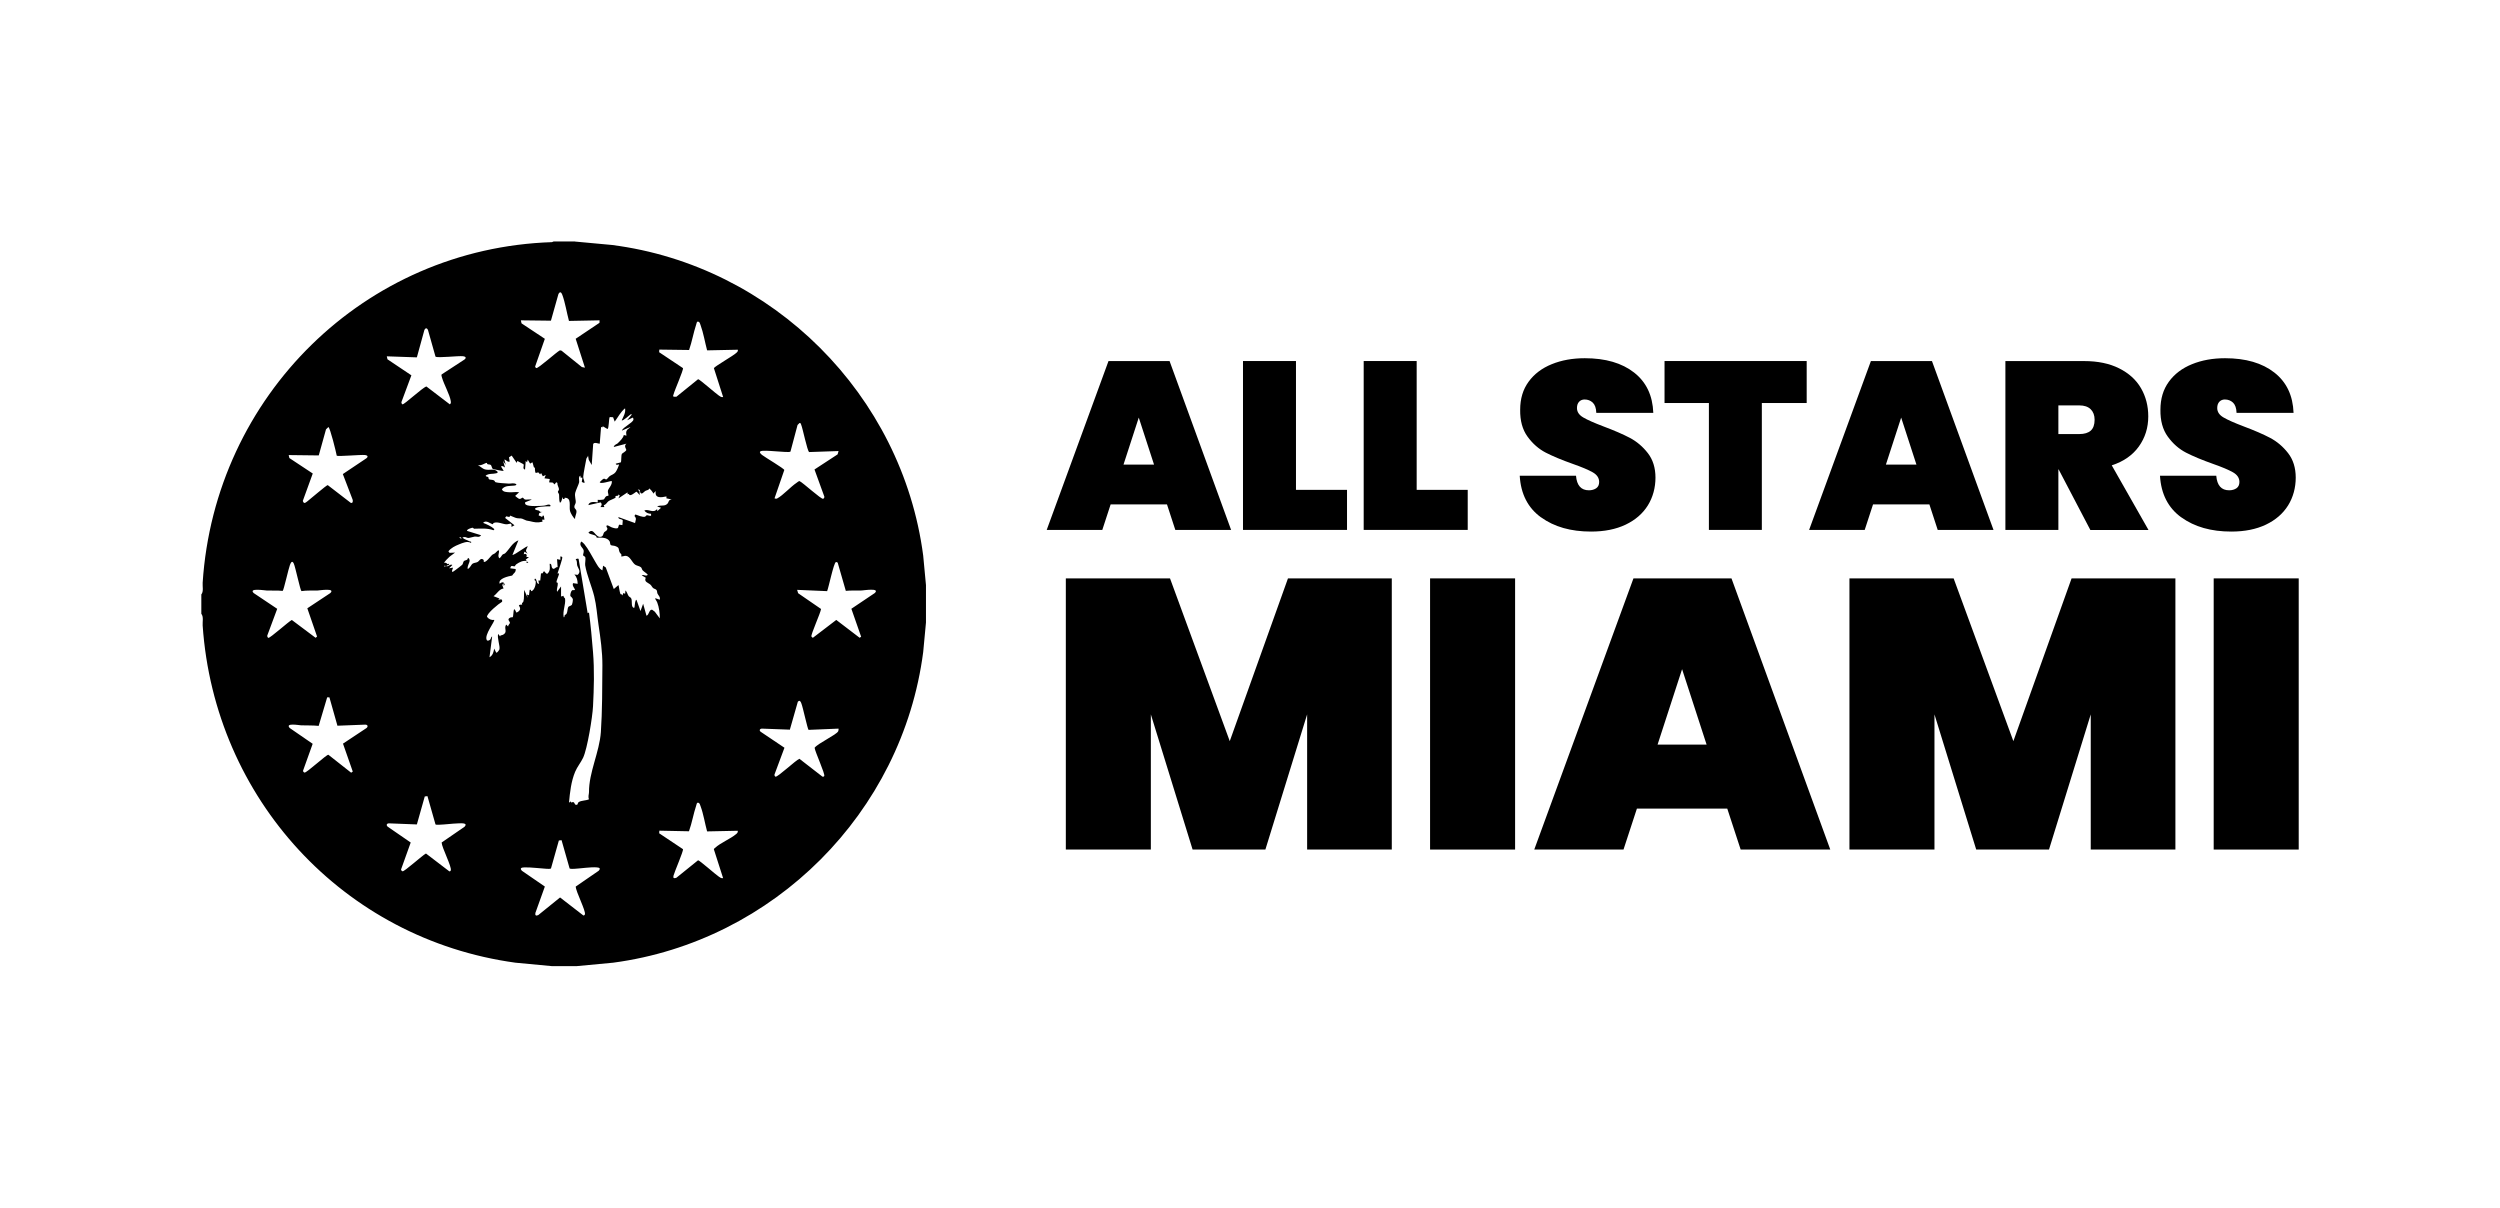 <?xml version="1.0" encoding="UTF-8"?>
<svg id="Layer_1" xmlns="http://www.w3.org/2000/svg" version="1.1" viewBox="0 0 621 300">
  <!-- Generator: Adobe Illustrator 29.7.1, SVG Export Plug-In . SVG Version: 2.1.1 Build 8)  -->
  <g>
    <path d="M142.82,60l9.18.85c39.94,5.13,72.09,37.24,77.32,77.15l.69,7.35v9.28l-.69,7.35c-5.19,39.88-37.15,71.83-76.99,77.15l-9.01.85h-6.3l-9.01-.85c-42.73-5.87-74.72-40.81-77.67-83.76-.06-.92.27-2.18-.33-2.9v-4.81c.6-.72.27-1.98.33-2.9,3.01-46.35,40.22-83.1,86.78-84.61l.4-.17h5.3ZM141.33,79.72c-.55-2.03-.94-4.59-1.67-6.53-.24-.65-.6-.83-.95-.13l-1.86,6.6-7.47-.09.17.75,5.79,3.84-2.4,6.84c-.05.16.15.39.26.43.45.19,5.06-4.01,5.89-4.41l.4.09,5.05,4.07.76.15-2.3-7.18,5.91-3.96.02-.62-7.6.15ZM175.64,87.01c-.53-1.98-.92-4.35-1.62-6.25-.12-.34-.18-.8-.62-.87-.35-.05-.38.46-.46.7-.69,2.08-1.05,4.28-1.77,6.35l-7.4-.1-.04.65,5.92,3.95c.15.5-2.1,5.51-2.35,6.56-.05.22-.22.35.05.55h.67s5.39-4.36,5.39-4.36c.33-.03,4.42,3.6,5.17,4.08.35.22.58.45,1.05.36l-2.3-7.18c.13-.4,4.81-3.07,5.53-3.76.26-.25.5-.39.42-.82l-7.62.16ZM109.7,93.01l5.67-3.7c.54-.42.31-.74-.3-.82-1.25-.15-6.31.49-6.89.1l-1.86-6.59c-.25-.59-.64-.6-.91,0l-1.86,6.77-7.47-.26.17.74,5.94,3.98-2.47,6.64c-.04.18.1.54.26.57.44.09,4.98-4.18,5.94-4.44l5.82,4.44c.34-.24.27-.52.22-.87-.22-1.5-1.71-4.14-2.17-5.79-.06-.22-.2-.57-.09-.77ZM125.08,145.03c-.16.04-.24.14-.33.25l.33.9c-1.11.15-1.62,1.32-2.49,1.91l1.49.58-.33.33c.55-.11,1.1-.35.97.48-.83.46-3.82,2.89-3.75,3.75.43.56,1.08.87,1.78.74.32.29-2.57,3.74-1.83,5.03.17.3.67.05.84-.13.23-.24.19-.7.49-.75l-.66,5.14c.8-.43,1.04-1.31,1.16-2.15l.5.99c.21.19.75-.64.8-.78.24-.78-.63-2.86-.3-3.86l.49.66c-.07-.4.4-.26.76-.47,1.21-.71.07-1.53.74-2.51l.49.5c-.06-.33.43-.73.44-.91.03-.39-.87-.85.07-1.32.2-.1.6-.06.64-.1.11-.12.17-1.56.26-1.81.19-.58.54.67.67.67.85-.4,1.18-.93.58-1.74.16-.35.68-.18.83-.26.01,0-.11-.21-.05-.32.09-.17.29-.26.35-.46.23-.83.08-1.98.21-2.86l.83,1.99-.16-.83.5.17.17-1.33c.41-.21.31.36.41.33.81-.21,1.21-1.81,1.08-2.54-.02-.14-.5-.07-.16-.61.59.24.25,1.35.99,1.32l-.16-.82h.47s.19-1.83.19-1.83c.45.26.46-.23.74-.5.15,0,.57.88.92.58.71-.81.52-1.41.49-2.41.59-.09.34.71.66,1.08.46.53.76-.33,1.32-.26l-.15-1.98.83.17v-.83c.21-.05.43.08.49.27s-.98,3.34-1.15,3.79c-.18.49.43-.16.32.32-.13.55-.61,1.52-.64,2.01,0,.08.31,0,.34.31.05.61-.35,1.4-.18,2.08l.99-1.33v2.49l.66-.17c-.15.44.31.45.34.74.19,1.42-.65,3.06-.34,4.57.29.05.12-.31.26-.49.12-.15.32-.14.45-.38.27-.47.21-1.31.43-1.67.14-.23.72-.22.92-.61.1-.2.24-.97.22-1.2-.06-.53-.62-.84-.63-.9-.07-.34.13-1.17.41-1.4.24-.2.55.11.75-.22-.27-.5-.74-.99-.49-1.58l1.15.16c-.04-.89-.18-1.67-.83-2.31l.83.09c.94-.86.12-1.53-.13-2.37-.13-.46.09-1.06-.37-1.46-.03-.08.65-.37.74-.08l2.24,13.43.33-.17c.44,3.29.73,6.55,1,9.86.36,4.43.23,8.96,0,13.43-.13,2.65-1.4,10.52-2.46,12.78-.53,1.14-1.48,2.28-1.98,3.49-1.01,2.43-1.29,5.09-1.53,7.67l.49-.33c-.07.59.3.05.67.23.23.12.27.55.44.6.76.2.41-.36.83-.64.64-.43,1.82-.34,2.54-.7-.29-.66,0-1.23,0-1.75-.04-4.94,2.6-9.94,2.95-14.95s.35-11.34.38-16.52c.02-3.39-.48-6.88-.97-10.14-.35-2.35-.49-4.75-1.06-7.06-.6-2.43-1.86-5.3-2.25-7.72-.07-.43.14-1.39.05-1.89-.07-.38-.5-.35-.56-.57s.2-.71.15-1.13c-.09-.78-1.28-1.2-.66-2.25.14-.11.71.48.81.6,1.07,1.3,1.75,2.79,2.6,4.18.52.85.98,1.9,1.89,2.34l.17-1.16.67.44,1.99,5.36,1.16-.99c.08.08.29,1.85.49,2.21.13.23.73-.13.51.77l.17-.99.49.17.08-.83c.39.37.49.96.77,1.38.16.24.48.32.62.54.39.61-.08,2.06.6,2.38.33.16.26-.34.3-.53.09-.44.06-1.26.44-1.46l1,2.82.66-1.82.83,2.98c.68-.22.62-1.58,1.4-1.5l.67.5,1.24,1.66c.03-1.18-.19-2.82-.63-3.93-.35-.89-1.27-1.43.63-.71.17-.69-.36-1.07-.57-1.5-.14-.29-.05-.64-.25-.91-.17-.24-.63-.3-.84-.49-.29-.26-.4-.6-.66-.83-.61-.54-1.65-.67-1.17-1.73l-.99-.59c.47-.32,1.11.39,1.49-.16-.35-.43-.86-.67-1.25-1.07-.21-.21-.22-.55-.41-.75-.31-.32-1.07-.39-1.48-.68-.77-.55-1.23-2.06-2.28-2.19-.37-.05-.8.23-1.21.13.3-.58-.21-.65-.37-1.04-.35-.86.08-1.09-1.12-1.53-.31-.11-.82-.08-1.06-.23-.21-.14-.15-.65-.27-.88-.57-1.08-2.16-1.01-3.22-.95-.11-.88-1.48-.62-2.08-1.25,1.37-1.48,1.68,1.39,3.15,1.01.6-.16.5-.74.75-1.08.19-.26.61-.3.78-.72.16-.38-.16-.49-.19-.72-.08-.74.94.07,1.31.19.39.13,1.32.46,1.57.09l.24-.76.84.1.09-1.16c-.22-.45-1.14-.17-1.09-.83l4.14,1.49c.12-.8.48-1.07-.15-1.76l.23-.38c.58.2,1.85.76,2.41.55.14-.05.26-.32.43-.35.25-.05.73.23,1.06.13v-.5c-.62.03-1.34-.27-1.66-.83,1.16-.43,2.16.81,3.15-.33l.08.5.91-.83-.99-.33c1.01-.48,1.87.13,2.65-.76.25-.29.15-.92,1-.98l-1.32-.27v-.48c-1.28.26-2.97.59-2.66-1.33l-.66.66c.17-.26-.92-1.37-.99-1.32.03.44-.58.41-.95.63-.34.2-.81.95-1.17.49-.24-.31.06-.98-.7-.79l.42.33.08,1-.76-.83c-.24-.06-1.02.85-1.65.84-.34,0-.15-.52-.57-.18l-.08-.5-2.24,1.49.33-.74-.33-.25c.07.48-.42.27-.68.41-.16.08.02.37-.02.39-.29.24-1.41.63-1.72.85-.41.28-.66.92-1.23,1.02l.16.48h-.99c.33-.39.46-.76.06-1.17l-3.04.68c.14-.97,1.62-.82,2.32-.66v-.67c.22.1,1.37-.01,1.5-.09.18-.11.3-.54.57-.75.18-.13.54-.14.57-.17.12-.14-.18-.83-.12-1.19.1-.64,1.14-1.47.97-2.45-.12-.12-2.99.91-2.98.25.23-.21.73-.76.99-.83.28-.08.44.27.67.17.18-.08.57-.64.83-.83.41-.3,1.01-.42,1.43-.97.29-.38.74-1.39.88-1.86.06-.19-.79.3-.83-.25l1.25-.32c.19-.27.04-1.71.28-2.13.07-.12,1.05-.63,1.08-.95.02-.29-.7-.97.04-1.57l-3.15.83c.09-.57.76-.71.94-.88.56-.55,1.46-1.38,1.55-2.1l.66.17c0-.44-.17-.76.03-1.2.23-.5.69-.58.96-.96l-2.15.91c.35-.89,2.7-1.92,2.9-2.72.03-.13-.05-.53-.18-.52l-1.4.67,1.16-1.41c.03-.12-.17-.11-.25-.08-.27.12-1.96,1.77-2.24,1.49.43-.94,1.04-1.93.83-2.98-1.11.89-1.73,2.19-2.57,3.31l-.4-1.09-.82-.05c-.28.17-.17,2.96-.6,2.96l-1.14-.67-.13.29-.3-.12-.33,4.15c-.1.11-1.43-.53-1.63.11l-.36,5.2-.75-1.32-.24-1.5c.29.69-.3.98-.34,1.24-.2,1.16-.72,3.51-.78,4.52-.03.53.39.98.29,1.53l-.65-.26.15-1.06-.46-.03-.03-.48c-.61.27-.21,1.17-.33,1.71-.11.48-.8,1.89-.96,2.55-.2.84.21,1.81.12,2.44-.06.41-.4.68-.33,1.16.06.38.49.46.52,1,.04.6-.41,1.28-.35,1.91-.45-.31-1.12-1.48-1.25-1.98-.3-1.18.51-3.31-1.32-3.3l-.08.31h-.33s-.16-.49-.16-.49c0,.16-.33,1.67-.66,1.33-.2-.63-.11-1.27-.17-1.9-.03-.28-.28-.52-.3-.7-.01-.2.25-.35.26-.6.03-.53-.46-1.06-.37-1.61-.43-.5-.4.25-.83.33-.23-.67-.67-.38-1.24-.5l.17-.83-1.33-.17.33-.83-.73.32-.43-.81-.25.33-.44-.49-.64.15c-.25-.32-.19-1.23-.21-1.3,0-.02-.22-.02-.27-.16-.13-.36-.18-.83-.35-1.2l-.57.33-.59-.99-.17.66-.33-.33-.17,2.15c-.77-.21-.12-.97-.4-1.34l-1.51-.81-.16.49-1.25-1.82-.67.44.18,1.05c-.65.19-.79-.44-1.32-.5l.33,1.32-.66-.99.49,1.66s-.73-.62-.99-.25l.66,1.08c-.1.09-2.51-.4-2.69-.5-.28-.15-.29-.77-.49-.95-.22-.2-.58-.12-.83-.22-.14-.06-.13-.33-.22-.33-.36,0-1.5.88-2.23.51l1.33.91c.87.52,1.97.19,2.7.28.38.05,1.46.65.62.88s-1.9,0-2.66.58c.03.34.49.24.62.37.1.11.04.42.2.54.22.16.86.08,1.23.28.21.12.22.39.4.46.53.2,2.55.29,3.28.34.65.04,1.18-.26,1.9.16-.06.3-.33.31-.57.34-1.04.12-2.28-.07-3.04.9.23.71,1.17.71,1.87.75.81.05,1.61-.14,2.41,0l-.99.91c0,.06.88.7.95.72.5.13.72-.33.93-.29.16.03.31.38.56.46.31.1,1.29-.11,1.7.03l-1.66.66c-.02.26-.05.39.17.58.66.54,3.65.33,4.55.25.53-.04,1.2-.52,1.57-.08.08.4-.32.23-.58.25-.65.03-2.98.06-3.23.58-.16.34.71.39.94.48.07.03.3.52.89.27l-.79.36-.17.56.89.4c.13-.27,0-.39.4-.32l.17.99h-.58s.09.5.09.5c-1.37.34-1.96.15-3.25-.15-.69-.16-.52,0-1.2-.33-1.08-.53-.94-.23-1.89-.39-.55-.09-1.16-.47-1.7-.64l-.18.35-.8-.17-.27.4,2.32,1.82-.74.41c.14-1.32-.48-.61-1.32-.65s-2.18-.75-3.11-.33c-.13.06-.14.32-.2.31-.55-.06-1.71-1.2-2.41-.33.81.3,2.01.84,2.64,1.42.26.24.13.2-.08.41-1.51-.58-3.19-.4-4.78-.38-.11,0-.26-.23-.39-.25-.1-.02-1.55.37-1.38.79l3.48,1.08c-.46.66-1.12.27-1.58.33-.3.04-1.41.38-1.65.35-.34-.03-.76-.45-1.41-.09.48.46,1.18.58,1.8.94.2.12.46-.1.36.38-.96-.54-2.05-.02-3.03.37s-1.94.87-2.61,1.7l.27.39,1.38-.06c-.44.39-.97.67-1.41,1.07-.18.17-1.44,1.34-1.24,1.5.76-.22.55.58,1.16.17.17.56-.61.26-.66.66.64.1.87-.63,1.49-.33l-.83.83.99-.16c-.52,1.33-.24,1.26.74.49.32-.25,1.37-1.03,1.54-1.2.2-.2.22-.71.42-.91.27-.27.99-.18.95-.7.31-.23.48.37.47.58-.03.64-.64,1.35-.47,2.07.58-.21.81-1.05,1.23-1.33.36-.24.85-.19,1.24-.42.44-.25.72-1.09,1.4-.58.19.14.07.48.1.51.45.45,1.77-1.4,2.07-1.66.22-.19.52-.25.74-.42.3-.23,1.07-1.3.99-.34-.04.52-.36,1.06.1,1.59.36-.2.56-.73.8-.94.14-.13.45-.12.7-.37,1.04-1.05,1.72-2.57,3.22-3.16l-1.49,3.65c.6,0,3.6-2.36,3.81-2.15-.35.84-.75.99,0,1.82l-.83-.5-.17.66c.59-.3.89.09.66.66h.66s-.83.67-.83.67l.66.83-.49-.08.16-.42c-1.03-.16-1.79.23-2.62.78-.23.15-.39.54-.48.55-.35.04-.95-.47-1.05.49l1.33.17c.1.87-.51.99-.87,1.62-.96.19-3.55.73-3.11,2.03.27-.16.37-.32.74-.34.4-.02.2.1.25.34.09-.02.22,0,.33,0l-.25.5c-.18-.04-.05-.35-.08-.5ZM208.29,112.04l-7.3.25c-.47-.28-1.57-5.81-1.98-6.8-.09-.21-.09-.45-.41-.42l-.49.5-1.76,6.61c-.46.4-6.69-.56-7.45-.07-.42.26.22.75.42.92.67.54,5.46,3.35,5.5,3.72l-2.43,7.04c.3.09.41.16.71,0,1.45-.8,3.27-2.86,4.77-3.86.2-.13.51-.43.73-.43.85.38,5.43,4.61,5.88,4.4.19-.09.37-.39.27-.59l-2.43-6.69,5.74-3.75.24-.83ZM83.65,113.2c-.16-.89-1.66-7.02-2.08-7.12l-.59.57-1.8,6.48-7.47-.09.17.74,5.81,3.84-2.47,6.8c.26.83.62.49,1.12.12.68-.51,4.74-4.03,5.07-4.04l5.71,4.4c.52.2.6-.43.47-.8l-2.43-6.34,5.84-3.91c.54-.42.31-.74-.3-.82-1.02-.12-6.79.41-7.05.17ZM114.64,133.76c.08-.06-.29-.44-.5-.33-.08.06.29.44.5.33ZM74.88,146.83c-.3-.19-1.49-5.92-1.89-6.81s-.71-.33-.96.28c-.35.88-1.54,6.28-1.81,6.48-1.3-.14-2.61-.04-3.91-.09-.52-.02-4.66-.7-3.29.63l5.84,3.91-2.47,6.64c-.04.19.1.54.27.58.43.09,5-4.04,5.83-4.45l5.91,4.43.36-.31-2.42-7.02,5.71-3.78c1.36-1.32-2.64-.66-3.13-.64-1.35.05-2.69-.06-4.04.15ZM208.08,139.76c-.13-.07-.32-.21-.46-.13-.54.26-1.77,6.24-2.16,7.21l-7.45-.32.24.83,5.7,3.92c-.11.98-2.6,6.42-2.39,6.84.05.1.26.3.36.32l5.81-4.44,5.8,4.43.38-.25-2.43-6.95,5.82-3.91c1.38-1.34-2.77-.65-3.29-.63-1.3.05-2.61-.05-3.91.09l-2.02-7.02ZM110.66,140.55h-.33v.16h.33v-.16ZM81.81,173.22h-.54s-2.11,7.09-2.11,7.09c-1.45-.15-2.91-.09-4.37-.14-.51-.02-4.06-.68-2.82.67l5.7,3.92-2.39,6.67c-.05.2.21.45.37.48.51.1,5.46-4.51,5.92-4.43l5.66,4.46.4-.28-2.43-6.94,5.85-3.88c.46-.39.27-.85-.33-.84l-6.9.27-1.99-7.04ZM200.85,181.31c-.26-.22-1.41-5.66-1.79-6.58-.21-.51-.39-.92-.88-.41l-1.98,6.93-6.89-.26c-.58-.02-.83.48-.3.82l5.85,3.93-2.47,6.63c-.05.2.07.51.25.56.52.16,5.02-4.09,5.93-4.45l5.7,4.42c.2.08.35.04.47-.13.3-.43-2.29-6.05-2.39-7.02.79-1.09,5.44-3.23,5.86-4.1.1-.21.1-.43.09-.66l-7.44.31ZM106.17,197.76l-.66.08-1.96,6.95-6.9-.27c-.6-.01-.79.45-.33.84l5.7,3.92-2.39,6.67c-.05.2.21.45.37.48.46.09,4.97-4.01,5.81-4.42l5.8,4.43c.17.06.33-.11.37-.25.27-.89-2.22-5.63-2.28-6.91l5.7-3.92c.92-1-.85-.86-1.5-.84-1.63.05-3.33.3-4.96.35-.26,0-.52.03-.76-.08l-2-7.03ZM175.64,206.51c-.54-1.97-.91-4.36-1.62-6.25-.13-.34-.18-.8-.62-.87-.35-.05-.38.46-.46.7-.7,2.1-1.05,4.32-1.8,6.4l-7.36-.15-.04.65,5.92,3.95c.13.44-2.09,5.56-2.36,6.56-.17.64.12.76.71.54l5.39-4.35c.33-.03,4.42,3.6,5.17,4.08.35.22.58.45,1.05.36l-2.3-7.17c.04-.18.2-.25.32-.36,1.23-1.19,3.85-2.25,5.21-3.41.27-.23.48-.42.41-.83l-7.62.16ZM139.48,208.7l-.66.08-1.96,6.95c-.19.14-.82.09-1.09.08-1.68-.09-3.82-.39-5.46-.35-.67.02-1.32.13-.67.84l5.7,3.92-2.35,6.55c-.11.61.12.8.71.54l5.42-4.38,5.78,4.47c.19.03.34-.12.39-.28.27-.85-2.26-5.64-2.28-6.9l5.7-3.92c.57-.62.17-.79-.49-.84-1.48-.12-3.9.26-5.47.35-.29.02-1.07.06-1.26-.08l-2-7.03Z"/>
    <g>
      <g>
        <path d="M289.86,125.3h-13.98l-2.07,6.34h-13.81l15.35-41.95h15.17l15.29,41.95h-13.86l-2.07-6.34ZM286.66,115.4l-3.79-11.67-3.79,11.67h7.59Z"/>
        <path d="M321.92,121.68h12.68v9.95h-25.84v-41.95h13.16v32Z"/>
        <path d="M351.9,121.68h12.68v9.95h-25.84v-41.95h13.16v32Z"/>
        <path d="M382.8,128.52c-3.26-2.35-5.03-5.8-5.3-10.34h13.98c.2,2.41,1.27,3.61,3.2,3.61.71,0,1.31-.17,1.81-.5.49-.34.74-.86.74-1.57,0-.99-.53-1.79-1.6-2.4-1.07-.61-2.73-1.31-4.98-2.1-2.69-.95-4.91-1.88-6.67-2.78-1.76-.91-3.27-2.23-4.53-3.97-1.27-1.74-1.88-3.97-1.84-6.7,0-2.73.7-5.05,2.1-6.96,1.4-1.92,3.32-3.37,5.75-4.35,2.43-.99,5.16-1.48,8.21-1.48,5.14,0,9.21,1.19,12.24,3.56s4.61,5.71,4.77,10.01h-14.16c-.04-1.19-.34-2.03-.89-2.55-.55-.51-1.23-.77-2.02-.77-.55,0-1.01.19-1.36.56-.36.38-.53.9-.53,1.57,0,.95.52,1.73,1.57,2.34,1.05.61,2.71,1.35,5.01,2.22,2.64.99,4.83,1.94,6.55,2.84,1.72.91,3.21,2.17,4.47,3.79,1.26,1.62,1.9,3.65,1.9,6.1s-.63,4.87-1.9,6.9c-1.27,2.03-3.1,3.62-5.51,4.77-2.41,1.15-5.27,1.72-8.59,1.72-5.02,0-9.15-1.17-12.41-3.53Z"/>
        <path d="M448.78,89.68v10.43h-11.14v31.52h-13.15v-31.52h-11.02v-10.43h35.31Z"/>
        <path d="M479.24,125.3h-13.98l-2.07,6.34h-13.81l15.35-41.95h15.17l15.29,41.95h-13.86l-2.07-6.34ZM476.04,115.4l-3.79-11.67-3.79,11.67h7.59Z"/>
        <path d="M519.24,131.64l-7.88-15.05h-.06v15.05h-13.16v-41.95h19.55c3.4,0,6.3.6,8.71,1.81,2.41,1.21,4.22,2.84,5.42,4.92,1.2,2.07,1.81,4.41,1.81,7.02,0,2.8-.78,5.29-2.34,7.47-1.56,2.17-3.8,3.73-6.73,4.68l9.13,16.06h-14.46ZM511.3,107.82h5.21c1.26,0,2.21-.29,2.84-.86.63-.57.95-1.47.95-2.7,0-1.1-.33-1.97-.98-2.61-.65-.63-1.59-.95-2.81-.95h-5.21v7.11Z"/>
        <path d="M541.84,128.52c-3.26-2.35-5.03-5.8-5.3-10.34h13.98c.2,2.41,1.27,3.61,3.2,3.61.71,0,1.31-.17,1.81-.5.49-.34.74-.86.74-1.57,0-.99-.53-1.79-1.6-2.4-1.07-.61-2.73-1.31-4.98-2.1-2.69-.95-4.91-1.88-6.67-2.78-1.76-.91-3.27-2.23-4.53-3.97-1.27-1.74-1.88-3.97-1.84-6.7,0-2.73.7-5.05,2.1-6.96,1.4-1.92,3.32-3.37,5.75-4.35,2.43-.99,5.16-1.48,8.21-1.48,5.14,0,9.21,1.19,12.24,3.56s4.61,5.71,4.77,10.01h-14.16c-.04-1.19-.34-2.03-.89-2.55-.55-.51-1.23-.77-2.02-.77-.55,0-1.01.19-1.36.56-.36.38-.53.9-.53,1.57,0,.95.52,1.73,1.57,2.34,1.05.61,2.71,1.35,5.01,2.22,2.64.99,4.83,1.94,6.55,2.84,1.72.91,3.21,2.17,4.47,3.79,1.26,1.62,1.9,3.65,1.9,6.1s-.63,4.87-1.9,6.9c-1.27,2.03-3.1,3.62-5.51,4.77-2.41,1.15-5.27,1.72-8.59,1.72-5.02,0-9.15-1.17-12.41-3.53Z"/>
      </g>
      <g>
        <path d="M345.72,143.67v67.36h-21.03v-33.58l-10.37,33.58h-18.08l-10.37-33.58v33.58h-21.12v-67.36h25.88l14.84,40.43,14.46-40.43h25.78Z"/>
        <path d="M376.35,143.67v67.36h-21.12v-67.36h21.12Z"/>
        <path d="M429.06,200.85h-22.45l-3.33,10.18h-22.17l24.64-67.36h24.35l24.54,67.36h-22.26l-3.33-10.18ZM423.92,184.96l-6.09-18.74-6.09,18.74h12.18Z"/>
        <path d="M540.37,143.67v67.36h-21.03v-33.58l-10.37,33.58h-18.08l-10.37-33.58v33.58h-21.12v-67.36h25.88l14.84,40.43,14.46-40.43h25.78Z"/>
        <path d="M571,143.67v67.36h-21.12v-67.36h21.12Z"/>
      </g>
    </g>
  </g>
  <path d="M-2910.56-671.36c2.18,11.45-3.12,6.42-8.74,9.04-5.43,2.53-31.77,14-35.21,10.91,2.09-19.91,28.75-20.63,43.95-19.95Z"/>
  <polygon points="-3046.71 -583.22 -3038.53 -559.42 -3066.42 -573.4 -3046.71 -583.22"/>
  <polygon points="-3402.48 -983.32 -3398.44 -967.34 -3410.39 -971.3 -3412.37 -959.34 -3422.43 -979.26 -3402.48 -983.32"/>
  <path d="M-2990.56,1008.23c-12-1.54-9.3-28.13-1.96-27.91,9.99.3,2.21,22.33,1.96,27.91Z"/>
  <path d="M-2738.6-1167.22l-31.97,15.92c5.3-11.93,20.01-15.57,31.97-15.92Z"/>
  <path d="M-3054.51-463.39c-4.89,7.84-6.42,19.64-15.95,23.95-.44-9.44,3.66-24.88,15.95-23.95Z"/>
  <path d="M-3746.37-391.42c2.02,12.79-6.85,22.33-15.9,9.98l9.98-9.96,5.92-.02Z"/>
  <polygon points="-3422.81 -942.94 -3424.4 -931.34 -3438.42 -947.27 -3422.81 -942.94"/>
  <polygon points="-3038.51 -483.38 -3042.96 -471.93 -3054.51 -471.46 -3050.06 -482.91 -3038.51 -483.38"/>
  <path d="M-2786.62-355.48h-3.9s-4.03-15.95-4.03-15.95c12.93.02,11.72,5.64,7.93,15.95Z"/>
  <path d="M-2938.53-531.45c-7.46,1.07-13.86.03-15.99-7.92,7.46-1.07,13.86-.03,15.99,7.92Z"/>
  <polygon points="-2726.58 -1063.25 -2738.54 -1051.29 -2738.56 -1063.27 -2726.58 -1063.25"/>
</svg>